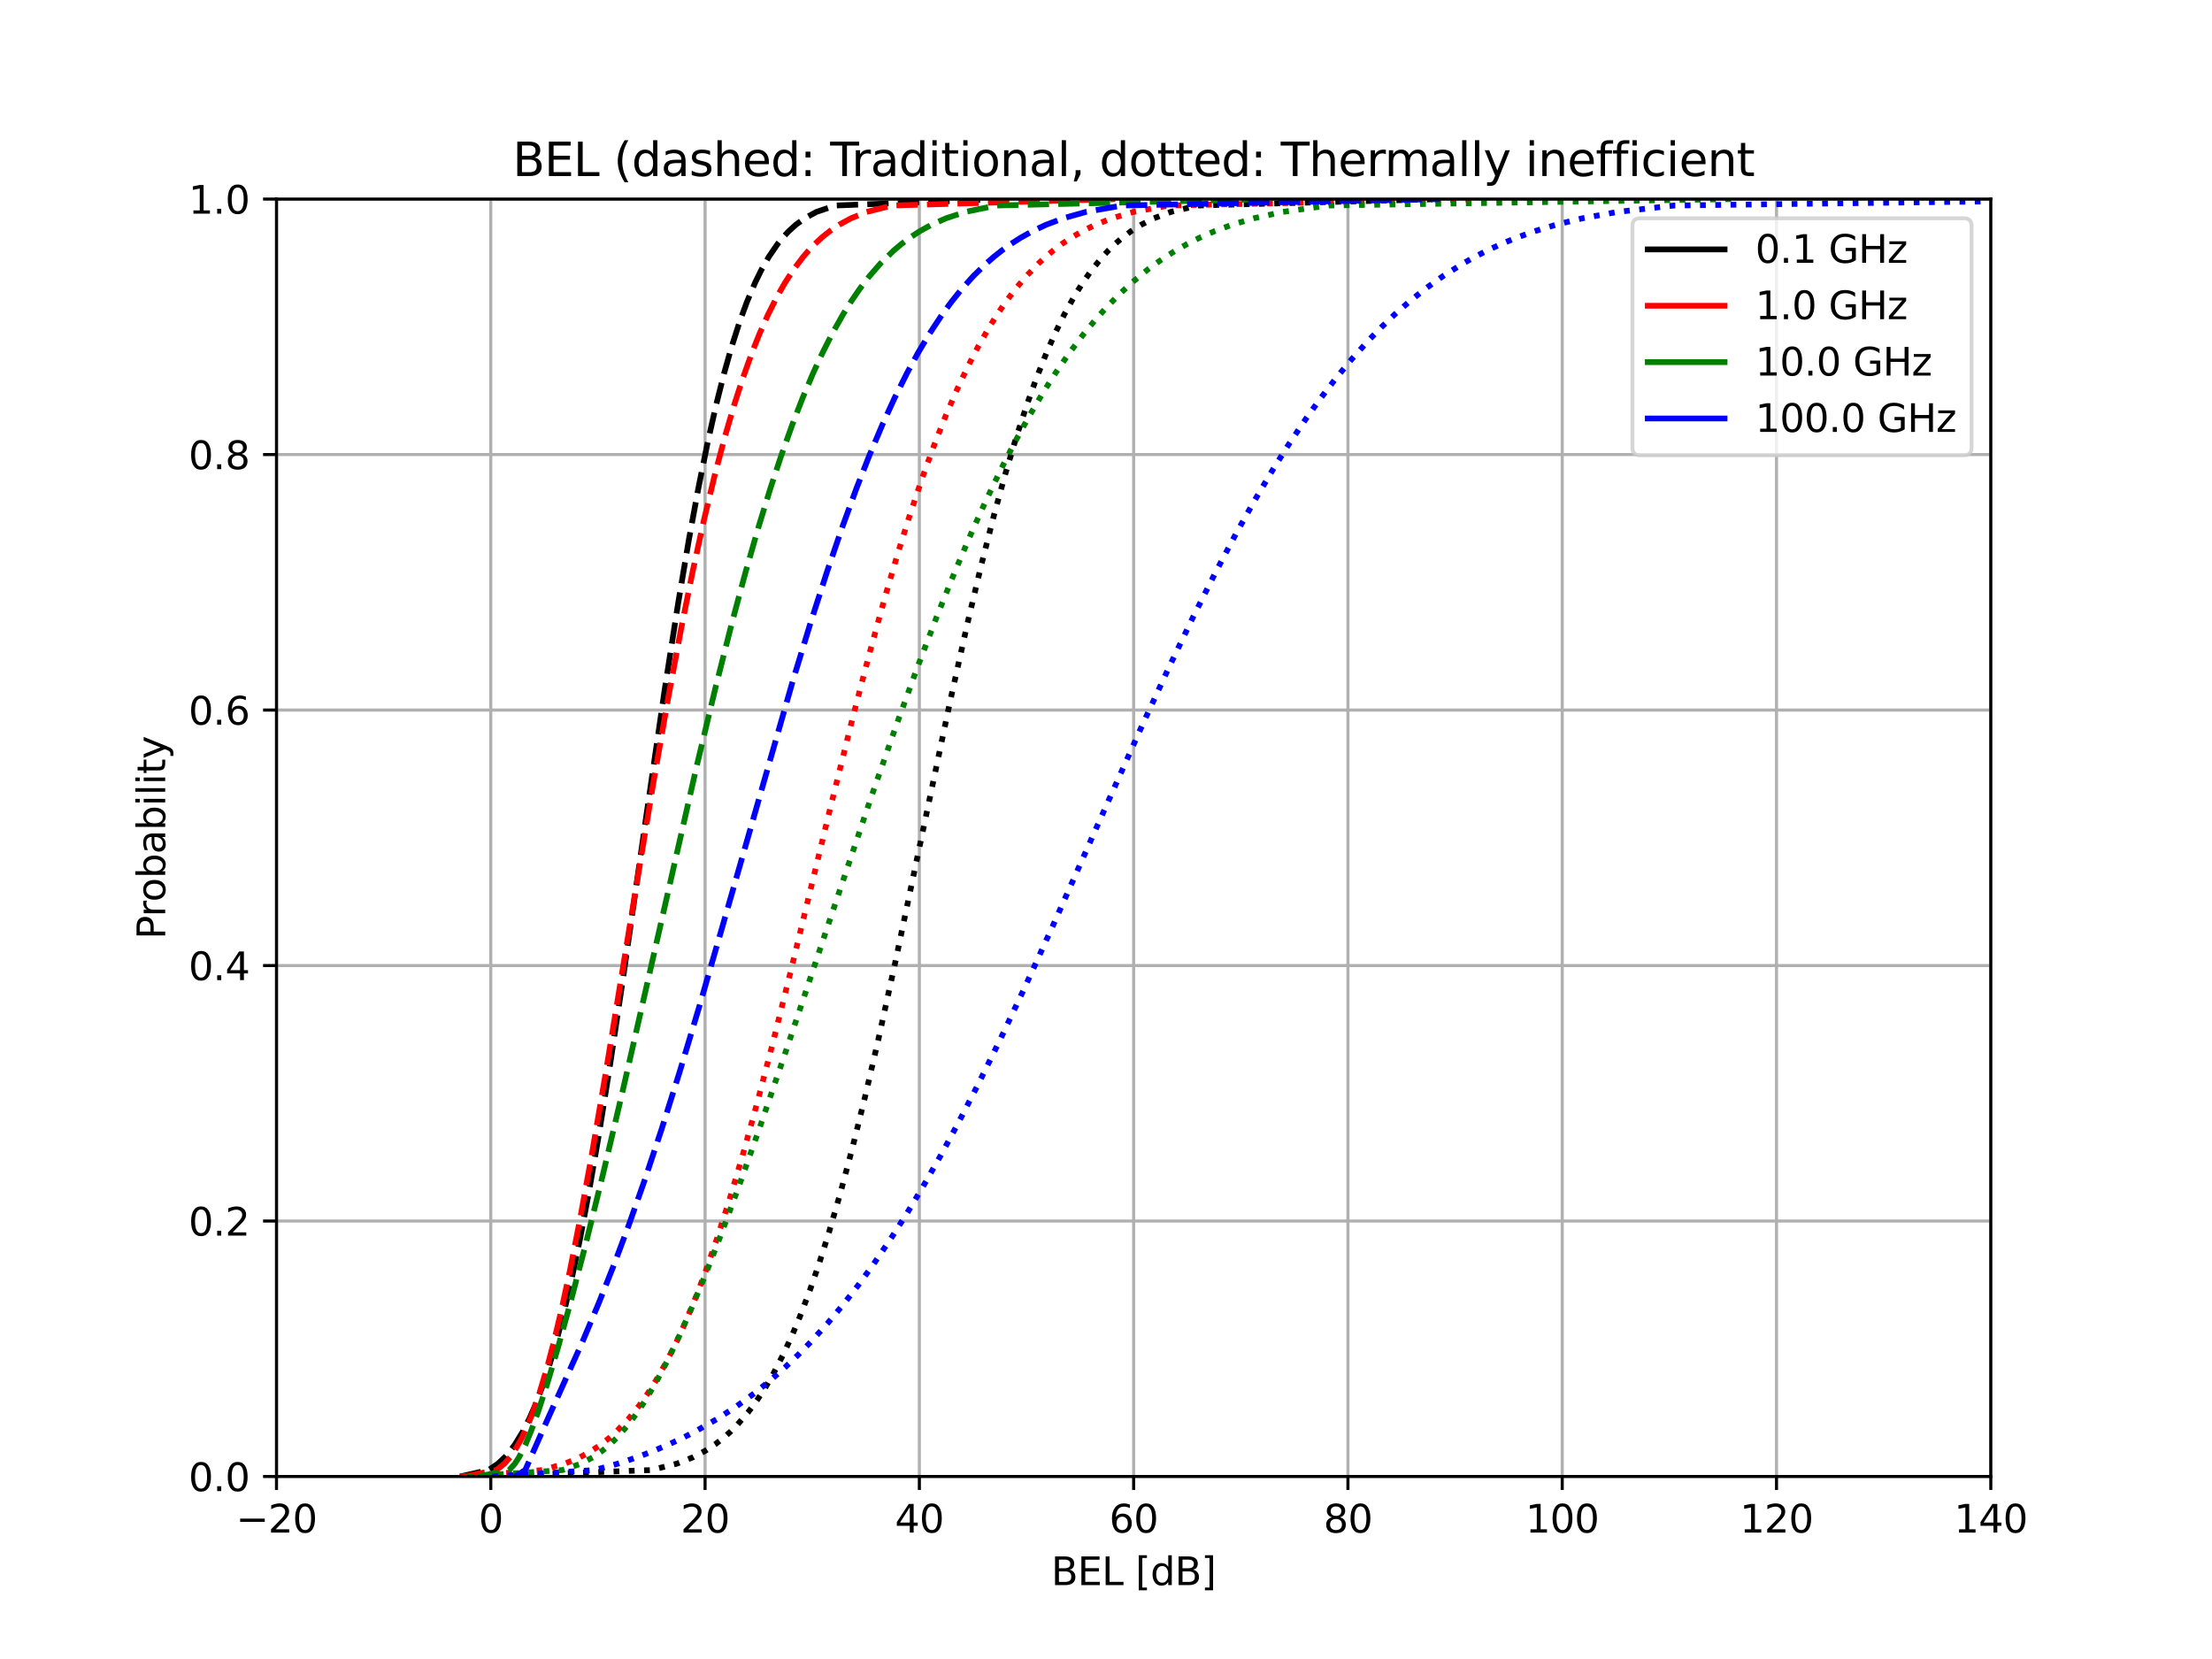<?xml version="1.0" encoding="utf-8" standalone="no"?>
<!DOCTYPE svg PUBLIC "-//W3C//DTD SVG 1.1//EN"
  "http://www.w3.org/Graphics/SVG/1.1/DTD/svg11.dtd">
<svg height="432pt" version="1.1" viewBox="0 0 576 432" width="576pt" xmlns="http://www.w3.org/2000/svg" xmlns:xlink="http://www.w3.org/1999/xlink">
 <defs>
  <style type="text/css">*{stroke-linecap:butt;stroke-linejoin:round;}</style>
 </defs>
 <g id="figure_1">
  <g id="patch_1">
   <path d="M 0 432 
L 576 432 
L 576 0 
L 0 0 
z
" style="fill:#ffffff;"/>
  </g>
  <g id="axes_1">
   <g id="patch_2">
    <path d="M 72 384.48 
L 518.4 384.48 
L 518.4 51.84 
L 72 51.84 
z
" style="fill:#ffffff;"/>
   </g>
   <g id="matplotlib.axis_1">
    <g id="xtick_1">
     <g id="line2d_1">
      <path clip-path="url(#pbc4bfd5a13)" d="M 72 384.48 
L 72 51.84 
" style="fill:none;stroke:#b0b0b0;stroke-linecap:square;stroke-width:0.8;"/>
     </g>
     <g id="line2d_2">
      <defs>
       <path d="M 0 0 
L 0 3.5 
" id="m52dca74dfb" style="stroke:#000000;stroke-width:0.8;"/>
      </defs>
      <g>
       <use style="stroke:#000000;stroke-width:0.8;" x="72" xlink:href="#m52dca74dfb" y="384.48"/>
      </g>
     </g>
     <g id="text_1">
      <!-- −20 -->
      <g transform="translate(61.448 399.078)scale(0.1 -0.1)">
       <defs>
        <path d="M 678 2272 
L 4684 2272 
L 4684 1741 
L 678 1741 
L 678 2272 
z
" id="DejaVuSans-2212" transform="scale(0.016)"/>
        <path d="M 1228 531 
L 3431 531 
L 3431 0 
L 469 0 
L 469 531 
Q 828 903 1448 1529 
Q 2069 2156 2228 2338 
Q 2531 2678 2651 2914 
Q 2772 3150 2772 3378 
Q 2772 3750 2511 3984 
Q 2250 4219 1831 4219 
Q 1534 4219 1204 4116 
Q 875 4013 500 3803 
L 500 4441 
Q 881 4594 1212 4672 
Q 1544 4750 1819 4750 
Q 2544 4750 2975 4387 
Q 3406 4025 3406 3419 
Q 3406 3131 3298 2873 
Q 3191 2616 2906 2266 
Q 2828 2175 2409 1742 
Q 1991 1309 1228 531 
z
" id="DejaVuSans-32" transform="scale(0.016)"/>
        <path d="M 2034 4250 
Q 1547 4250 1301 3770 
Q 1056 3291 1056 2328 
Q 1056 1369 1301 889 
Q 1547 409 2034 409 
Q 2525 409 2770 889 
Q 3016 1369 3016 2328 
Q 3016 3291 2770 3770 
Q 2525 4250 2034 4250 
z
M 2034 4750 
Q 2819 4750 3233 4129 
Q 3647 3509 3647 2328 
Q 3647 1150 3233 529 
Q 2819 -91 2034 -91 
Q 1250 -91 836 529 
Q 422 1150 422 2328 
Q 422 3509 836 4129 
Q 1250 4750 2034 4750 
z
" id="DejaVuSans-30" transform="scale(0.016)"/>
       </defs>
       <use xlink:href="#DejaVuSans-2212"/>
       <use x="83.789" xlink:href="#DejaVuSans-32"/>
       <use x="147.412" xlink:href="#DejaVuSans-30"/>
      </g>
     </g>
    </g>
    <g id="xtick_2">
     <g id="line2d_3">
      <path clip-path="url(#pbc4bfd5a13)" d="M 127.8 384.48 
L 127.8 51.84 
" style="fill:none;stroke:#b0b0b0;stroke-linecap:square;stroke-width:0.8;"/>
     </g>
     <g id="line2d_4">
      <g>
       <use style="stroke:#000000;stroke-width:0.8;" x="127.8" xlink:href="#m52dca74dfb" y="384.48"/>
      </g>
     </g>
     <g id="text_2">
      <!-- 0 -->
      <g transform="translate(124.619 399.078)scale(0.1 -0.1)">
       <use xlink:href="#DejaVuSans-30"/>
      </g>
     </g>
    </g>
    <g id="xtick_3">
     <g id="line2d_5">
      <path clip-path="url(#pbc4bfd5a13)" d="M 183.6 384.48 
L 183.6 51.84 
" style="fill:none;stroke:#b0b0b0;stroke-linecap:square;stroke-width:0.8;"/>
     </g>
     <g id="line2d_6">
      <g>
       <use style="stroke:#000000;stroke-width:0.8;" x="183.6" xlink:href="#m52dca74dfb" y="384.48"/>
      </g>
     </g>
     <g id="text_3">
      <!-- 20 -->
      <g transform="translate(177.238 399.078)scale(0.1 -0.1)">
       <use xlink:href="#DejaVuSans-32"/>
       <use x="63.623" xlink:href="#DejaVuSans-30"/>
      </g>
     </g>
    </g>
    <g id="xtick_4">
     <g id="line2d_7">
      <path clip-path="url(#pbc4bfd5a13)" d="M 239.4 384.48 
L 239.4 51.84 
" style="fill:none;stroke:#b0b0b0;stroke-linecap:square;stroke-width:0.8;"/>
     </g>
     <g id="line2d_8">
      <g>
       <use style="stroke:#000000;stroke-width:0.8;" x="239.4" xlink:href="#m52dca74dfb" y="384.48"/>
      </g>
     </g>
     <g id="text_4">
      <!-- 40 -->
      <g transform="translate(233.037 399.078)scale(0.1 -0.1)">
       <defs>
        <path d="M 2419 4116 
L 825 1625 
L 2419 1625 
L 2419 4116 
z
M 2253 4666 
L 3047 4666 
L 3047 1625 
L 3713 1625 
L 3713 1100 
L 3047 1100 
L 3047 0 
L 2419 0 
L 2419 1100 
L 313 1100 
L 313 1709 
L 2253 4666 
z
" id="DejaVuSans-34" transform="scale(0.016)"/>
       </defs>
       <use xlink:href="#DejaVuSans-34"/>
       <use x="63.623" xlink:href="#DejaVuSans-30"/>
      </g>
     </g>
    </g>
    <g id="xtick_5">
     <g id="line2d_9">
      <path clip-path="url(#pbc4bfd5a13)" d="M 295.2 384.48 
L 295.2 51.84 
" style="fill:none;stroke:#b0b0b0;stroke-linecap:square;stroke-width:0.8;"/>
     </g>
     <g id="line2d_10">
      <g>
       <use style="stroke:#000000;stroke-width:0.8;" x="295.2" xlink:href="#m52dca74dfb" y="384.48"/>
      </g>
     </g>
     <g id="text_5">
      <!-- 60 -->
      <g transform="translate(288.837 399.078)scale(0.1 -0.1)">
       <defs>
        <path d="M 2113 2584 
Q 1688 2584 1439 2293 
Q 1191 2003 1191 1497 
Q 1191 994 1439 701 
Q 1688 409 2113 409 
Q 2538 409 2786 701 
Q 3034 994 3034 1497 
Q 3034 2003 2786 2293 
Q 2538 2584 2113 2584 
z
M 3366 4563 
L 3366 3988 
Q 3128 4100 2886 4159 
Q 2644 4219 2406 4219 
Q 1781 4219 1451 3797 
Q 1122 3375 1075 2522 
Q 1259 2794 1537 2939 
Q 1816 3084 2150 3084 
Q 2853 3084 3261 2657 
Q 3669 2231 3669 1497 
Q 3669 778 3244 343 
Q 2819 -91 2113 -91 
Q 1303 -91 875 529 
Q 447 1150 447 2328 
Q 447 3434 972 4092 
Q 1497 4750 2381 4750 
Q 2619 4750 2861 4703 
Q 3103 4656 3366 4563 
z
" id="DejaVuSans-36" transform="scale(0.016)"/>
       </defs>
       <use xlink:href="#DejaVuSans-36"/>
       <use x="63.623" xlink:href="#DejaVuSans-30"/>
      </g>
     </g>
    </g>
    <g id="xtick_6">
     <g id="line2d_11">
      <path clip-path="url(#pbc4bfd5a13)" d="M 351 384.48 
L 351 51.84 
" style="fill:none;stroke:#b0b0b0;stroke-linecap:square;stroke-width:0.8;"/>
     </g>
     <g id="line2d_12">
      <g>
       <use style="stroke:#000000;stroke-width:0.8;" x="351" xlink:href="#m52dca74dfb" y="384.48"/>
      </g>
     </g>
     <g id="text_6">
      <!-- 80 -->
      <g transform="translate(344.637 399.078)scale(0.1 -0.1)">
       <defs>
        <path d="M 2034 2216 
Q 1584 2216 1326 1975 
Q 1069 1734 1069 1313 
Q 1069 891 1326 650 
Q 1584 409 2034 409 
Q 2484 409 2743 651 
Q 3003 894 3003 1313 
Q 3003 1734 2745 1975 
Q 2488 2216 2034 2216 
z
M 1403 2484 
Q 997 2584 770 2862 
Q 544 3141 544 3541 
Q 544 4100 942 4425 
Q 1341 4750 2034 4750 
Q 2731 4750 3128 4425 
Q 3525 4100 3525 3541 
Q 3525 3141 3298 2862 
Q 3072 2584 2669 2484 
Q 3125 2378 3379 2068 
Q 3634 1759 3634 1313 
Q 3634 634 3220 271 
Q 2806 -91 2034 -91 
Q 1263 -91 848 271 
Q 434 634 434 1313 
Q 434 1759 690 2068 
Q 947 2378 1403 2484 
z
M 1172 3481 
Q 1172 3119 1398 2916 
Q 1625 2713 2034 2713 
Q 2441 2713 2670 2916 
Q 2900 3119 2900 3481 
Q 2900 3844 2670 4047 
Q 2441 4250 2034 4250 
Q 1625 4250 1398 4047 
Q 1172 3844 1172 3481 
z
" id="DejaVuSans-38" transform="scale(0.016)"/>
       </defs>
       <use xlink:href="#DejaVuSans-38"/>
       <use x="63.623" xlink:href="#DejaVuSans-30"/>
      </g>
     </g>
    </g>
    <g id="xtick_7">
     <g id="line2d_13">
      <path clip-path="url(#pbc4bfd5a13)" d="M 406.8 384.48 
L 406.8 51.84 
" style="fill:none;stroke:#b0b0b0;stroke-linecap:square;stroke-width:0.8;"/>
     </g>
     <g id="line2d_14">
      <g>
       <use style="stroke:#000000;stroke-width:0.8;" x="406.8" xlink:href="#m52dca74dfb" y="384.48"/>
      </g>
     </g>
     <g id="text_7">
      <!-- 100 -->
      <g transform="translate(397.256 399.078)scale(0.1 -0.1)">
       <defs>
        <path d="M 794 531 
L 1825 531 
L 1825 4091 
L 703 3866 
L 703 4441 
L 1819 4666 
L 2450 4666 
L 2450 531 
L 3481 531 
L 3481 0 
L 794 0 
L 794 531 
z
" id="DejaVuSans-31" transform="scale(0.016)"/>
       </defs>
       <use xlink:href="#DejaVuSans-31"/>
       <use x="63.623" xlink:href="#DejaVuSans-30"/>
       <use x="127.246" xlink:href="#DejaVuSans-30"/>
      </g>
     </g>
    </g>
    <g id="xtick_8">
     <g id="line2d_15">
      <path clip-path="url(#pbc4bfd5a13)" d="M 462.6 384.48 
L 462.6 51.84 
" style="fill:none;stroke:#b0b0b0;stroke-linecap:square;stroke-width:0.8;"/>
     </g>
     <g id="line2d_16">
      <g>
       <use style="stroke:#000000;stroke-width:0.8;" x="462.6" xlink:href="#m52dca74dfb" y="384.48"/>
      </g>
     </g>
     <g id="text_8">
      <!-- 120 -->
      <g transform="translate(453.056 399.078)scale(0.1 -0.1)">
       <use xlink:href="#DejaVuSans-31"/>
       <use x="63.623" xlink:href="#DejaVuSans-32"/>
       <use x="127.246" xlink:href="#DejaVuSans-30"/>
      </g>
     </g>
    </g>
    <g id="xtick_9">
     <g id="line2d_17">
      <path clip-path="url(#pbc4bfd5a13)" d="M 518.4 384.48 
L 518.4 51.84 
" style="fill:none;stroke:#b0b0b0;stroke-linecap:square;stroke-width:0.8;"/>
     </g>
     <g id="line2d_18">
      <g>
       <use style="stroke:#000000;stroke-width:0.8;" x="518.4" xlink:href="#m52dca74dfb" y="384.48"/>
      </g>
     </g>
     <g id="text_9">
      <!-- 140 -->
      <g transform="translate(508.856 399.078)scale(0.1 -0.1)">
       <use xlink:href="#DejaVuSans-31"/>
       <use x="63.623" xlink:href="#DejaVuSans-34"/>
       <use x="127.246" xlink:href="#DejaVuSans-30"/>
      </g>
     </g>
    </g>
    <g id="text_10">
     <!-- BEL [dB] -->
     <g transform="translate(273.729 412.757)scale(0.1 -0.1)">
      <defs>
       <path d="M 1259 2228 
L 1259 519 
L 2272 519 
Q 2781 519 3026 730 
Q 3272 941 3272 1375 
Q 3272 1813 3026 2020 
Q 2781 2228 2272 2228 
L 1259 2228 
z
M 1259 4147 
L 1259 2741 
L 2194 2741 
Q 2656 2741 2882 2914 
Q 3109 3088 3109 3444 
Q 3109 3797 2882 3972 
Q 2656 4147 2194 4147 
L 1259 4147 
z
M 628 4666 
L 2241 4666 
Q 2963 4666 3353 4366 
Q 3744 4066 3744 3513 
Q 3744 3084 3544 2831 
Q 3344 2578 2956 2516 
Q 3422 2416 3680 2098 
Q 3938 1781 3938 1306 
Q 3938 681 3513 340 
Q 3088 0 2303 0 
L 628 0 
L 628 4666 
z
" id="DejaVuSans-42" transform="scale(0.016)"/>
       <path d="M 628 4666 
L 3578 4666 
L 3578 4134 
L 1259 4134 
L 1259 2753 
L 3481 2753 
L 3481 2222 
L 1259 2222 
L 1259 531 
L 3634 531 
L 3634 0 
L 628 0 
L 628 4666 
z
" id="DejaVuSans-45" transform="scale(0.016)"/>
       <path d="M 628 4666 
L 1259 4666 
L 1259 531 
L 3531 531 
L 3531 0 
L 628 0 
L 628 4666 
z
" id="DejaVuSans-4c" transform="scale(0.016)"/>
       <path id="DejaVuSans-20" transform="scale(0.016)"/>
       <path d="M 550 4863 
L 1875 4863 
L 1875 4416 
L 1125 4416 
L 1125 -397 
L 1875 -397 
L 1875 -844 
L 550 -844 
L 550 4863 
z
" id="DejaVuSans-5b" transform="scale(0.016)"/>
       <path d="M 2906 2969 
L 2906 4863 
L 3481 4863 
L 3481 0 
L 2906 0 
L 2906 525 
Q 2725 213 2448 61 
Q 2172 -91 1784 -91 
Q 1150 -91 751 415 
Q 353 922 353 1747 
Q 353 2572 751 3078 
Q 1150 3584 1784 3584 
Q 2172 3584 2448 3432 
Q 2725 3281 2906 2969 
z
M 947 1747 
Q 947 1113 1208 752 
Q 1469 391 1925 391 
Q 2381 391 2643 752 
Q 2906 1113 2906 1747 
Q 2906 2381 2643 2742 
Q 2381 3103 1925 3103 
Q 1469 3103 1208 2742 
Q 947 2381 947 1747 
z
" id="DejaVuSans-64" transform="scale(0.016)"/>
       <path d="M 1947 4863 
L 1947 -844 
L 622 -844 
L 622 -397 
L 1369 -397 
L 1369 4416 
L 622 4416 
L 622 4863 
L 1947 4863 
z
" id="DejaVuSans-5d" transform="scale(0.016)"/>
      </defs>
      <use xlink:href="#DejaVuSans-42"/>
      <use x="68.604" xlink:href="#DejaVuSans-45"/>
      <use x="131.787" xlink:href="#DejaVuSans-4c"/>
      <use x="187.5" xlink:href="#DejaVuSans-20"/>
      <use x="219.287" xlink:href="#DejaVuSans-5b"/>
      <use x="258.301" xlink:href="#DejaVuSans-64"/>
      <use x="321.777" xlink:href="#DejaVuSans-42"/>
      <use x="390.381" xlink:href="#DejaVuSans-5d"/>
     </g>
    </g>
   </g>
   <g id="matplotlib.axis_2">
    <g id="ytick_1">
     <g id="line2d_19">
      <path clip-path="url(#pbc4bfd5a13)" d="M 72 384.48 
L 518.4 384.48 
" style="fill:none;stroke:#b0b0b0;stroke-linecap:square;stroke-width:0.8;"/>
     </g>
     <g id="line2d_20">
      <defs>
       <path d="M 0 0 
L -3.5 0 
" id="mc7b0134c58" style="stroke:#000000;stroke-width:0.8;"/>
      </defs>
      <g>
       <use style="stroke:#000000;stroke-width:0.8;" x="72" xlink:href="#mc7b0134c58" y="384.48"/>
      </g>
     </g>
     <g id="text_11">
      <!-- 0.0 -->
      <g transform="translate(49.097 388.279)scale(0.1 -0.1)">
       <defs>
        <path d="M 684 794 
L 1344 794 
L 1344 0 
L 684 0 
L 684 794 
z
" id="DejaVuSans-2e" transform="scale(0.016)"/>
       </defs>
       <use xlink:href="#DejaVuSans-30"/>
       <use x="63.623" xlink:href="#DejaVuSans-2e"/>
       <use x="95.41" xlink:href="#DejaVuSans-30"/>
      </g>
     </g>
    </g>
    <g id="ytick_2">
     <g id="line2d_21">
      <path clip-path="url(#pbc4bfd5a13)" d="M 72 317.952 
L 518.4 317.952 
" style="fill:none;stroke:#b0b0b0;stroke-linecap:square;stroke-width:0.8;"/>
     </g>
     <g id="line2d_22">
      <g>
       <use style="stroke:#000000;stroke-width:0.8;" x="72" xlink:href="#mc7b0134c58" y="317.952"/>
      </g>
     </g>
     <g id="text_12">
      <!-- 0.2 -->
      <g transform="translate(49.097 321.751)scale(0.1 -0.1)">
       <use xlink:href="#DejaVuSans-30"/>
       <use x="63.623" xlink:href="#DejaVuSans-2e"/>
       <use x="95.41" xlink:href="#DejaVuSans-32"/>
      </g>
     </g>
    </g>
    <g id="ytick_3">
     <g id="line2d_23">
      <path clip-path="url(#pbc4bfd5a13)" d="M 72 251.424 
L 518.4 251.424 
" style="fill:none;stroke:#b0b0b0;stroke-linecap:square;stroke-width:0.8;"/>
     </g>
     <g id="line2d_24">
      <g>
       <use style="stroke:#000000;stroke-width:0.8;" x="72" xlink:href="#mc7b0134c58" y="251.424"/>
      </g>
     </g>
     <g id="text_13">
      <!-- 0.4 -->
      <g transform="translate(49.097 255.223)scale(0.1 -0.1)">
       <use xlink:href="#DejaVuSans-30"/>
       <use x="63.623" xlink:href="#DejaVuSans-2e"/>
       <use x="95.41" xlink:href="#DejaVuSans-34"/>
      </g>
     </g>
    </g>
    <g id="ytick_4">
     <g id="line2d_25">
      <path clip-path="url(#pbc4bfd5a13)" d="M 72 184.896 
L 518.4 184.896 
" style="fill:none;stroke:#b0b0b0;stroke-linecap:square;stroke-width:0.8;"/>
     </g>
     <g id="line2d_26">
      <g>
       <use style="stroke:#000000;stroke-width:0.8;" x="72" xlink:href="#mc7b0134c58" y="184.896"/>
      </g>
     </g>
     <g id="text_14">
      <!-- 0.6 -->
      <g transform="translate(49.097 188.695)scale(0.1 -0.1)">
       <use xlink:href="#DejaVuSans-30"/>
       <use x="63.623" xlink:href="#DejaVuSans-2e"/>
       <use x="95.41" xlink:href="#DejaVuSans-36"/>
      </g>
     </g>
    </g>
    <g id="ytick_5">
     <g id="line2d_27">
      <path clip-path="url(#pbc4bfd5a13)" d="M 72 118.368 
L 518.4 118.368 
" style="fill:none;stroke:#b0b0b0;stroke-linecap:square;stroke-width:0.8;"/>
     </g>
     <g id="line2d_28">
      <g>
       <use style="stroke:#000000;stroke-width:0.8;" x="72" xlink:href="#mc7b0134c58" y="118.368"/>
      </g>
     </g>
     <g id="text_15">
      <!-- 0.8 -->
      <g transform="translate(49.097 122.167)scale(0.1 -0.1)">
       <use xlink:href="#DejaVuSans-30"/>
       <use x="63.623" xlink:href="#DejaVuSans-2e"/>
       <use x="95.41" xlink:href="#DejaVuSans-38"/>
      </g>
     </g>
    </g>
    <g id="ytick_6">
     <g id="line2d_29">
      <path clip-path="url(#pbc4bfd5a13)" d="M 72 51.84 
L 518.4 51.84 
" style="fill:none;stroke:#b0b0b0;stroke-linecap:square;stroke-width:0.8;"/>
     </g>
     <g id="line2d_30">
      <g>
       <use style="stroke:#000000;stroke-width:0.8;" x="72" xlink:href="#mc7b0134c58" y="51.84"/>
      </g>
     </g>
     <g id="text_16">
      <!-- 1.0 -->
      <g transform="translate(49.097 55.639)scale(0.1 -0.1)">
       <use xlink:href="#DejaVuSans-31"/>
       <use x="63.623" xlink:href="#DejaVuSans-2e"/>
       <use x="95.41" xlink:href="#DejaVuSans-30"/>
      </g>
     </g>
    </g>
    <g id="text_17">
     <!-- Probability -->
     <g transform="translate(43.017 244.589)rotate(-90)scale(0.1 -0.1)">
      <defs>
       <path d="M 1259 4147 
L 1259 2394 
L 2053 2394 
Q 2494 2394 2734 2622 
Q 2975 2850 2975 3272 
Q 2975 3691 2734 3919 
Q 2494 4147 2053 4147 
L 1259 4147 
z
M 628 4666 
L 2053 4666 
Q 2838 4666 3239 4311 
Q 3641 3956 3641 3272 
Q 3641 2581 3239 2228 
Q 2838 1875 2053 1875 
L 1259 1875 
L 1259 0 
L 628 0 
L 628 4666 
z
" id="DejaVuSans-50" transform="scale(0.016)"/>
       <path d="M 2631 2963 
Q 2534 3019 2420 3045 
Q 2306 3072 2169 3072 
Q 1681 3072 1420 2755 
Q 1159 2438 1159 1844 
L 1159 0 
L 581 0 
L 581 3500 
L 1159 3500 
L 1159 2956 
Q 1341 3275 1631 3429 
Q 1922 3584 2338 3584 
Q 2397 3584 2469 3576 
Q 2541 3569 2628 3553 
L 2631 2963 
z
" id="DejaVuSans-72" transform="scale(0.016)"/>
       <path d="M 1959 3097 
Q 1497 3097 1228 2736 
Q 959 2375 959 1747 
Q 959 1119 1226 758 
Q 1494 397 1959 397 
Q 2419 397 2687 759 
Q 2956 1122 2956 1747 
Q 2956 2369 2687 2733 
Q 2419 3097 1959 3097 
z
M 1959 3584 
Q 2709 3584 3137 3096 
Q 3566 2609 3566 1747 
Q 3566 888 3137 398 
Q 2709 -91 1959 -91 
Q 1206 -91 779 398 
Q 353 888 353 1747 
Q 353 2609 779 3096 
Q 1206 3584 1959 3584 
z
" id="DejaVuSans-6f" transform="scale(0.016)"/>
       <path d="M 3116 1747 
Q 3116 2381 2855 2742 
Q 2594 3103 2138 3103 
Q 1681 3103 1420 2742 
Q 1159 2381 1159 1747 
Q 1159 1113 1420 752 
Q 1681 391 2138 391 
Q 2594 391 2855 752 
Q 3116 1113 3116 1747 
z
M 1159 2969 
Q 1341 3281 1617 3432 
Q 1894 3584 2278 3584 
Q 2916 3584 3314 3078 
Q 3713 2572 3713 1747 
Q 3713 922 3314 415 
Q 2916 -91 2278 -91 
Q 1894 -91 1617 61 
Q 1341 213 1159 525 
L 1159 0 
L 581 0 
L 581 4863 
L 1159 4863 
L 1159 2969 
z
" id="DejaVuSans-62" transform="scale(0.016)"/>
       <path d="M 2194 1759 
Q 1497 1759 1228 1600 
Q 959 1441 959 1056 
Q 959 750 1161 570 
Q 1363 391 1709 391 
Q 2188 391 2477 730 
Q 2766 1069 2766 1631 
L 2766 1759 
L 2194 1759 
z
M 3341 1997 
L 3341 0 
L 2766 0 
L 2766 531 
Q 2569 213 2275 61 
Q 1981 -91 1556 -91 
Q 1019 -91 701 211 
Q 384 513 384 1019 
Q 384 1609 779 1909 
Q 1175 2209 1959 2209 
L 2766 2209 
L 2766 2266 
Q 2766 2663 2505 2880 
Q 2244 3097 1772 3097 
Q 1472 3097 1187 3025 
Q 903 2953 641 2809 
L 641 3341 
Q 956 3463 1253 3523 
Q 1550 3584 1831 3584 
Q 2591 3584 2966 3190 
Q 3341 2797 3341 1997 
z
" id="DejaVuSans-61" transform="scale(0.016)"/>
       <path d="M 603 3500 
L 1178 3500 
L 1178 0 
L 603 0 
L 603 3500 
z
M 603 4863 
L 1178 4863 
L 1178 4134 
L 603 4134 
L 603 4863 
z
" id="DejaVuSans-69" transform="scale(0.016)"/>
       <path d="M 603 4863 
L 1178 4863 
L 1178 0 
L 603 0 
L 603 4863 
z
" id="DejaVuSans-6c" transform="scale(0.016)"/>
       <path d="M 1172 4494 
L 1172 3500 
L 2356 3500 
L 2356 3053 
L 1172 3053 
L 1172 1153 
Q 1172 725 1289 603 
Q 1406 481 1766 481 
L 2356 481 
L 2356 0 
L 1766 0 
Q 1100 0 847 248 
Q 594 497 594 1153 
L 594 3053 
L 172 3053 
L 172 3500 
L 594 3500 
L 594 4494 
L 1172 4494 
z
" id="DejaVuSans-74" transform="scale(0.016)"/>
       <path d="M 2059 -325 
Q 1816 -950 1584 -1140 
Q 1353 -1331 966 -1331 
L 506 -1331 
L 506 -850 
L 844 -850 
Q 1081 -850 1212 -737 
Q 1344 -625 1503 -206 
L 1606 56 
L 191 3500 
L 800 3500 
L 1894 763 
L 2988 3500 
L 3597 3500 
L 2059 -325 
z
" id="DejaVuSans-79" transform="scale(0.016)"/>
      </defs>
      <use xlink:href="#DejaVuSans-50"/>
      <use x="58.553" xlink:href="#DejaVuSans-72"/>
      <use x="97.416" xlink:href="#DejaVuSans-6f"/>
      <use x="158.598" xlink:href="#DejaVuSans-62"/>
      <use x="222.074" xlink:href="#DejaVuSans-61"/>
      <use x="283.354" xlink:href="#DejaVuSans-62"/>
      <use x="346.83" xlink:href="#DejaVuSans-69"/>
      <use x="374.613" xlink:href="#DejaVuSans-6c"/>
      <use x="402.396" xlink:href="#DejaVuSans-69"/>
      <use x="430.18" xlink:href="#DejaVuSans-74"/>
      <use x="469.389" xlink:href="#DejaVuSans-79"/>
     </g>
    </g>
   </g>
   <g id="line2d_31">
    <path clip-path="url(#pbc4bfd5a13)" d="M 119.801 384.48 
L 127.213 382.808 
L 129.676 381.137 
L 131.45 379.465 
L 132.883 377.793 
L 134.104 376.122 
L 136.144 372.779 
L 137.838 369.436 
L 139.306 366.093 
L 141.22 361.078 
L 142.89 356.063 
L 144.854 349.377 
L 147.012 341.019 
L 148.938 332.661 
L 151.031 322.632 
L 153.256 310.931 
L 155.875 295.887 
L 158.825 277.5 
L 162.335 254.098 
L 168.079 213.981 
L 173.191 178.878 
L 176.579 157.148 
L 179.401 140.433 
L 181.866 127.06 
L 184.241 115.359 
L 186.506 105.33 
L 188.619 96.972 
L 190.515 90.286 
L 192.665 83.6 
L 194.511 78.585 
L 196.643 73.571 
L 198.29 70.227 
L 200.194 66.884 
L 202.48 63.541 
L 203.833 61.87 
L 205.389 60.198 
L 207.233 58.527 
L 209.524 56.855 
L 212.605 55.183 
L 217.532 53.512 
L 261.068 51.84 
L 261.068 51.84 
" style="fill:none;stroke:#000000;stroke-dasharray:5.55,2.4;stroke-dashoffset:0;stroke-width:1.5;"/>
   </g>
   <g id="line2d_32">
    <path clip-path="url(#pbc4bfd5a13)" d="M 124.026 384.48 
L 169.52 382.808 
L 176.246 381.137 
L 180.481 379.465 
L 183.643 377.793 
L 186.196 376.122 
L 188.355 374.45 
L 190.234 372.779 
L 191.906 371.107 
L 194.799 367.764 
L 197.263 364.421 
L 199.426 361.078 
L 201.364 357.735 
L 203.955 352.72 
L 206.262 347.705 
L 208.354 342.691 
L 210.889 336.005 
L 213.2 329.318 
L 215.848 320.961 
L 218.76 310.931 
L 221.886 299.23 
L 225.198 285.858 
L 228.689 270.814 
L 233.088 250.755 
L 239.058 222.339 
L 247.498 182.222 
L 251.962 162.163 
L 255.528 147.119 
L 258.934 133.746 
L 261.691 123.717 
L 264.685 113.688 
L 267.422 105.33 
L 269.821 98.644 
L 272.469 91.958 
L 274.669 86.943 
L 277.111 81.928 
L 279.881 76.914 
L 281.973 73.571 
L 284.334 70.227 
L 287.067 66.884 
L 288.622 65.213 
L 290.345 63.541 
L 292.285 61.87 
L 294.517 60.198 
L 297.164 58.527 
L 300.451 56.855 
L 304.873 55.183 
L 311.952 53.512 
L 374.952 51.84 
L 374.952 51.84 
" style="fill:none;stroke:#000000;stroke-dasharray:1.5,2.475;stroke-dashoffset:0;stroke-width:1.5;"/>
   </g>
   <g id="line2d_33"/>
   <g id="line2d_34">
    <path clip-path="url(#pbc4bfd5a13)" d="M 120.79 384.48 
L 129.254 382.808 
L 131.343 381.137 
L 132.815 379.465 
L 133.996 377.793 
L 135.89 374.45 
L 137.428 371.107 
L 138.752 367.764 
L 140.481 362.749 
L 142.473 356.063 
L 144.234 349.377 
L 146.218 341.019 
L 148.38 330.99 
L 151.017 317.617 
L 154.06 300.902 
L 157.768 279.172 
L 163.773 242.398 
L 170.111 203.952 
L 173.907 182.222 
L 177.342 163.834 
L 180.374 148.79 
L 183.303 135.418 
L 186.112 123.717 
L 188.767 113.688 
L 191.213 105.33 
L 193.371 98.644 
L 195.764 91.958 
L 197.762 86.943 
L 199.989 81.928 
L 202.524 76.914 
L 204.445 73.571 
L 206.619 70.227 
L 209.141 66.884 
L 210.579 65.213 
L 212.175 63.541 
L 213.974 61.87 
L 216.045 60.198 
L 218.505 58.527 
L 221.563 56.855 
L 225.681 55.183 
L 232.278 53.512 
L 290.397 51.84 
L 290.397 51.84 
" style="fill:none;stroke:#ff0000;stroke-dasharray:5.55,2.4;stroke-dashoffset:0;stroke-width:1.5;"/>
   </g>
   <g id="line2d_35">
    <path clip-path="url(#pbc4bfd5a13)" d="M 119.922 384.48 
L 141.163 382.808 
L 147.087 381.137 
L 151.019 379.465 
L 154.035 377.793 
L 156.513 376.122 
L 158.633 374.45 
L 160.498 372.779 
L 163.691 369.436 
L 166.388 366.093 
L 168.746 362.749 
L 170.854 359.406 
L 173.671 354.392 
L 176.179 349.377 
L 178.458 344.362 
L 181.225 337.676 
L 183.756 330.99 
L 186.668 322.632 
L 189.887 312.603 
L 193.362 300.902 
L 197.07 287.53 
L 201.01 272.486 
L 206.022 252.427 
L 216.147 210.638 
L 221.954 187.236 
L 226.304 170.521 
L 230.45 155.477 
L 233.887 143.776 
L 237.029 133.746 
L 240.409 123.717 
L 243.46 115.359 
L 246.097 108.673 
L 248.954 101.987 
L 252.094 95.301 
L 254.688 90.286 
L 257.546 85.271 
L 259.638 81.928 
L 261.917 78.585 
L 264.431 75.242 
L 267.248 71.899 
L 270.472 68.556 
L 272.286 66.884 
L 274.274 65.213 
L 276.481 63.541 
L 278.969 61.87 
L 281.836 60.198 
L 285.242 58.527 
L 289.479 56.855 
L 295.191 55.183 
L 304.354 53.512 
L 385.606 51.84 
L 385.606 51.84 
" style="fill:none;stroke:#ff0000;stroke-dasharray:1.5,2.475;stroke-dashoffset:0;stroke-width:1.5;"/>
   </g>
   <g id="line2d_36"/>
   <g id="line2d_37">
    <path clip-path="url(#pbc4bfd5a13)" d="M 124.561 384.48 
L 132.57 382.808 
L 134.073 381.137 
L 135.155 379.465 
L 136.845 376.122 
L 138.241 372.779 
L 140.075 367.764 
L 142.264 361.078 
L 145.259 351.049 
L 148.504 339.348 
L 152.431 324.304 
L 156.98 305.917 
L 162.12 284.186 
L 168.99 254.098 
L 181.547 198.937 
L 186.36 178.878 
L 190.595 162.163 
L 194.194 148.79 
L 197.555 137.09 
L 200.644 127.06 
L 203.408 118.703 
L 206.395 110.345 
L 208.99 103.659 
L 211.82 96.972 
L 214.139 91.958 
L 216.675 86.943 
L 219.49 81.928 
L 221.568 78.585 
L 223.854 75.242 
L 226.407 71.899 
L 229.32 68.556 
L 232.743 65.213 
L 234.724 63.541 
L 236.953 61.87 
L 239.515 60.198 
L 242.55 58.527 
L 246.315 56.855 
L 251.372 55.183 
L 259.446 53.512 
L 329.957 51.84 
L 329.957 51.84 
" style="fill:none;stroke:#008000;stroke-dasharray:5.55,2.4;stroke-dashoffset:0;stroke-width:1.5;"/>
   </g>
   <g id="line2d_38">
    <path clip-path="url(#pbc4bfd5a13)" d="M 121.73 384.48 
L 146.456 382.808 
L 151.255 381.137 
L 154.404 379.465 
L 156.826 377.793 
L 158.831 376.122 
L 160.565 374.45 
L 163.505 371.107 
L 165.993 367.764 
L 168.189 364.421 
L 171.119 359.406 
L 173.752 354.392 
L 176.956 347.705 
L 179.917 341.019 
L 183.385 332.661 
L 187.31 322.632 
L 192.274 309.26 
L 197.616 294.216 
L 204.496 274.157 
L 216.245 239.054 
L 226.952 207.295 
L 233.377 188.908 
L 238.855 173.864 
L 243.961 160.491 
L 248.672 148.79 
L 252.946 138.761 
L 256.717 130.403 
L 260.728 122.046 
L 264.15 115.359 
L 267.807 108.673 
L 271.757 101.987 
L 274.96 96.972 
L 278.42 91.958 
L 282.203 86.943 
L 284.949 83.6 
L 287.919 80.257 
L 291.164 76.914 
L 294.76 73.571 
L 298.816 70.227 
L 301.067 68.556 
L 303.506 66.884 
L 306.174 65.213 
L 309.129 63.541 
L 312.454 61.87 
L 316.275 60.198 
L 320.802 58.527 
L 326.418 56.855 
L 333.961 55.183 
L 346.004 53.512 
L 451.165 51.84 
L 451.165 51.84 
" style="fill:none;stroke:#008000;stroke-dasharray:1.5,2.475;stroke-dashoffset:0;stroke-width:1.5;"/>
   </g>
   <g id="line2d_39"/>
   <g id="line2d_40">
    <path clip-path="url(#pbc4bfd5a13)" d="M 134.104 384.48 
L 136.772 382.808 
L 138.963 377.793 
L 142.659 369.436 
L 151.681 349.377 
L 155.905 339.348 
L 159.885 329.318 
L 163.638 319.289 
L 167.769 307.588 
L 172.222 294.216 
L 176.964 279.172 
L 181.989 262.456 
L 188.274 240.726 
L 206.47 177.207 
L 211.072 162.163 
L 215.382 148.79 
L 219.39 137.09 
L 223.061 127.06 
L 226.339 118.703 
L 229.874 110.345 
L 232.939 103.659 
L 236.279 96.972 
L 239.014 91.958 
L 242.001 86.943 
L 245.315 81.928 
L 247.759 78.585 
L 250.447 75.242 
L 253.448 71.899 
L 256.871 68.556 
L 258.791 66.884 
L 260.892 65.213 
L 263.217 63.541 
L 265.834 61.87 
L 268.84 60.198 
L 272.402 58.527 
L 276.819 56.855 
L 282.752 55.183 
L 292.221 53.512 
L 374.894 51.84 
L 374.894 51.84 
" style="fill:none;stroke:#0000ff;stroke-dasharray:5.55,2.4;stroke-dashoffset:0;stroke-width:1.5;"/>
   </g>
   <g id="line2d_41">
    <path clip-path="url(#pbc4bfd5a13)" d="M 128.23 384.48 
L 154.791 382.808 
L 160.911 381.137 
L 165.878 379.465 
L 170.234 377.793 
L 174.148 376.122 
L 177.71 374.45 
L 180.982 372.779 
L 186.826 369.436 
L 191.942 366.093 
L 196.505 362.749 
L 200.633 359.406 
L 204.414 356.063 
L 207.91 352.72 
L 211.168 349.377 
L 215.691 344.362 
L 219.856 339.348 
L 223.731 334.333 
L 227.366 329.318 
L 231.908 322.632 
L 236.164 315.946 
L 240.186 309.26 
L 244.946 300.902 
L 249.463 292.544 
L 254.631 282.515 
L 260.387 270.814 
L 266.698 257.442 
L 274.317 240.726 
L 286.2 213.981 
L 297.409 188.908 
L 304.352 173.864 
L 310.768 160.491 
L 316.652 148.79 
L 321.964 138.761 
L 326.637 130.403 
L 331.593 122.046 
L 335.813 115.359 
L 340.315 108.673 
L 343.919 103.659 
L 347.76 98.644 
L 351.892 93.629 
L 356.387 88.615 
L 359.632 85.271 
L 363.124 81.928 
L 366.918 78.585 
L 371.088 75.242 
L 375.745 71.899 
L 381.055 68.556 
L 384.035 66.884 
L 387.293 65.213 
L 390.902 63.541 
L 394.961 61.87 
L 399.626 60.198 
L 405.152 58.527 
L 412.006 56.855 
L 421.21 55.183 
L 435.901 53.512 
L 564.166 51.84 
L 564.166 51.84 
" style="fill:none;stroke:#0000ff;stroke-dasharray:1.5,2.475;stroke-dashoffset:0;stroke-width:1.5;"/>
   </g>
   <g id="line2d_42"/>
   <g id="patch_3">
    <path d="M 72 384.48 
L 72 51.84 
" style="fill:none;stroke:#000000;stroke-linecap:square;stroke-linejoin:miter;stroke-width:0.8;"/>
   </g>
   <g id="patch_4">
    <path d="M 518.4 384.48 
L 518.4 51.84 
" style="fill:none;stroke:#000000;stroke-linecap:square;stroke-linejoin:miter;stroke-width:0.8;"/>
   </g>
   <g id="patch_5">
    <path d="M 72 384.48 
L 518.4 384.48 
" style="fill:none;stroke:#000000;stroke-linecap:square;stroke-linejoin:miter;stroke-width:0.8;"/>
   </g>
   <g id="patch_6">
    <path d="M 72 51.84 
L 518.4 51.84 
" style="fill:none;stroke:#000000;stroke-linecap:square;stroke-linejoin:miter;stroke-width:0.8;"/>
   </g>
   <g id="text_18">
    <!-- BEL (dashed: Traditional, dotted: Thermally inefficient -->
    <g transform="translate(133.496 45.84)scale(0.12 -0.12)">
     <defs>
      <path d="M 1984 4856 
Q 1566 4138 1362 3434 
Q 1159 2731 1159 2009 
Q 1159 1288 1364 580 
Q 1569 -128 1984 -844 
L 1484 -844 
Q 1016 -109 783 600 
Q 550 1309 550 2009 
Q 550 2706 781 3412 
Q 1013 4119 1484 4856 
L 1984 4856 
z
" id="DejaVuSans-28" transform="scale(0.016)"/>
      <path d="M 2834 3397 
L 2834 2853 
Q 2591 2978 2328 3040 
Q 2066 3103 1784 3103 
Q 1356 3103 1142 2972 
Q 928 2841 928 2578 
Q 928 2378 1081 2264 
Q 1234 2150 1697 2047 
L 1894 2003 
Q 2506 1872 2764 1633 
Q 3022 1394 3022 966 
Q 3022 478 2636 193 
Q 2250 -91 1575 -91 
Q 1294 -91 989 -36 
Q 684 19 347 128 
L 347 722 
Q 666 556 975 473 
Q 1284 391 1588 391 
Q 1994 391 2212 530 
Q 2431 669 2431 922 
Q 2431 1156 2273 1281 
Q 2116 1406 1581 1522 
L 1381 1569 
Q 847 1681 609 1914 
Q 372 2147 372 2553 
Q 372 3047 722 3315 
Q 1072 3584 1716 3584 
Q 2034 3584 2315 3537 
Q 2597 3491 2834 3397 
z
" id="DejaVuSans-73" transform="scale(0.016)"/>
      <path d="M 3513 2113 
L 3513 0 
L 2938 0 
L 2938 2094 
Q 2938 2591 2744 2837 
Q 2550 3084 2163 3084 
Q 1697 3084 1428 2787 
Q 1159 2491 1159 1978 
L 1159 0 
L 581 0 
L 581 4863 
L 1159 4863 
L 1159 2956 
Q 1366 3272 1645 3428 
Q 1925 3584 2291 3584 
Q 2894 3584 3203 3211 
Q 3513 2838 3513 2113 
z
" id="DejaVuSans-68" transform="scale(0.016)"/>
      <path d="M 3597 1894 
L 3597 1613 
L 953 1613 
Q 991 1019 1311 708 
Q 1631 397 2203 397 
Q 2534 397 2845 478 
Q 3156 559 3463 722 
L 3463 178 
Q 3153 47 2828 -22 
Q 2503 -91 2169 -91 
Q 1331 -91 842 396 
Q 353 884 353 1716 
Q 353 2575 817 3079 
Q 1281 3584 2069 3584 
Q 2775 3584 3186 3129 
Q 3597 2675 3597 1894 
z
M 3022 2063 
Q 3016 2534 2758 2815 
Q 2500 3097 2075 3097 
Q 1594 3097 1305 2825 
Q 1016 2553 972 2059 
L 3022 2063 
z
" id="DejaVuSans-65" transform="scale(0.016)"/>
      <path d="M 750 794 
L 1409 794 
L 1409 0 
L 750 0 
L 750 794 
z
M 750 3309 
L 1409 3309 
L 1409 2516 
L 750 2516 
L 750 3309 
z
" id="DejaVuSans-3a" transform="scale(0.016)"/>
      <path d="M -19 4666 
L 3928 4666 
L 3928 4134 
L 2272 4134 
L 2272 0 
L 1638 0 
L 1638 4134 
L -19 4134 
L -19 4666 
z
" id="DejaVuSans-54" transform="scale(0.016)"/>
      <path d="M 3513 2113 
L 3513 0 
L 2938 0 
L 2938 2094 
Q 2938 2591 2744 2837 
Q 2550 3084 2163 3084 
Q 1697 3084 1428 2787 
Q 1159 2491 1159 1978 
L 1159 0 
L 581 0 
L 581 3500 
L 1159 3500 
L 1159 2956 
Q 1366 3272 1645 3428 
Q 1925 3584 2291 3584 
Q 2894 3584 3203 3211 
Q 3513 2838 3513 2113 
z
" id="DejaVuSans-6e" transform="scale(0.016)"/>
      <path d="M 750 794 
L 1409 794 
L 1409 256 
L 897 -744 
L 494 -744 
L 750 256 
L 750 794 
z
" id="DejaVuSans-2c" transform="scale(0.016)"/>
      <path d="M 3328 2828 
Q 3544 3216 3844 3400 
Q 4144 3584 4550 3584 
Q 5097 3584 5394 3201 
Q 5691 2819 5691 2113 
L 5691 0 
L 5113 0 
L 5113 2094 
Q 5113 2597 4934 2840 
Q 4756 3084 4391 3084 
Q 3944 3084 3684 2787 
Q 3425 2491 3425 1978 
L 3425 0 
L 2847 0 
L 2847 2094 
Q 2847 2600 2669 2842 
Q 2491 3084 2119 3084 
Q 1678 3084 1418 2786 
Q 1159 2488 1159 1978 
L 1159 0 
L 581 0 
L 581 3500 
L 1159 3500 
L 1159 2956 
Q 1356 3278 1631 3431 
Q 1906 3584 2284 3584 
Q 2666 3584 2933 3390 
Q 3200 3197 3328 2828 
z
" id="DejaVuSans-6d" transform="scale(0.016)"/>
      <path d="M 2375 4863 
L 2375 4384 
L 1825 4384 
Q 1516 4384 1395 4259 
Q 1275 4134 1275 3809 
L 1275 3500 
L 2222 3500 
L 2222 3053 
L 1275 3053 
L 1275 0 
L 697 0 
L 697 3053 
L 147 3053 
L 147 3500 
L 697 3500 
L 697 3744 
Q 697 4328 969 4595 
Q 1241 4863 1831 4863 
L 2375 4863 
z
" id="DejaVuSans-66" transform="scale(0.016)"/>
      <path d="M 3122 3366 
L 3122 2828 
Q 2878 2963 2633 3030 
Q 2388 3097 2138 3097 
Q 1578 3097 1268 2742 
Q 959 2388 959 1747 
Q 959 1106 1268 751 
Q 1578 397 2138 397 
Q 2388 397 2633 464 
Q 2878 531 3122 666 
L 3122 134 
Q 2881 22 2623 -34 
Q 2366 -91 2075 -91 
Q 1284 -91 818 406 
Q 353 903 353 1747 
Q 353 2603 823 3093 
Q 1294 3584 2113 3584 
Q 2378 3584 2631 3529 
Q 2884 3475 3122 3366 
z
" id="DejaVuSans-63" transform="scale(0.016)"/>
     </defs>
     <use xlink:href="#DejaVuSans-42"/>
     <use x="68.604" xlink:href="#DejaVuSans-45"/>
     <use x="131.787" xlink:href="#DejaVuSans-4c"/>
     <use x="187.5" xlink:href="#DejaVuSans-20"/>
     <use x="219.287" xlink:href="#DejaVuSans-28"/>
     <use x="258.301" xlink:href="#DejaVuSans-64"/>
     <use x="321.777" xlink:href="#DejaVuSans-61"/>
     <use x="383.057" xlink:href="#DejaVuSans-73"/>
     <use x="435.156" xlink:href="#DejaVuSans-68"/>
     <use x="498.535" xlink:href="#DejaVuSans-65"/>
     <use x="560.059" xlink:href="#DejaVuSans-64"/>
     <use x="623.535" xlink:href="#DejaVuSans-3a"/>
     <use x="657.227" xlink:href="#DejaVuSans-20"/>
     <use x="689.014" xlink:href="#DejaVuSans-54"/>
     <use x="735.348" xlink:href="#DejaVuSans-72"/>
     <use x="776.461" xlink:href="#DejaVuSans-61"/>
     <use x="837.74" xlink:href="#DejaVuSans-64"/>
     <use x="901.217" xlink:href="#DejaVuSans-69"/>
     <use x="929" xlink:href="#DejaVuSans-74"/>
     <use x="968.209" xlink:href="#DejaVuSans-69"/>
     <use x="995.992" xlink:href="#DejaVuSans-6f"/>
     <use x="1057.174" xlink:href="#DejaVuSans-6e"/>
     <use x="1120.553" xlink:href="#DejaVuSans-61"/>
     <use x="1181.832" xlink:href="#DejaVuSans-6c"/>
     <use x="1209.615" xlink:href="#DejaVuSans-2c"/>
     <use x="1241.402" xlink:href="#DejaVuSans-20"/>
     <use x="1273.189" xlink:href="#DejaVuSans-64"/>
     <use x="1336.666" xlink:href="#DejaVuSans-6f"/>
     <use x="1397.848" xlink:href="#DejaVuSans-74"/>
     <use x="1437.057" xlink:href="#DejaVuSans-74"/>
     <use x="1476.266" xlink:href="#DejaVuSans-65"/>
     <use x="1537.789" xlink:href="#DejaVuSans-64"/>
     <use x="1601.266" xlink:href="#DejaVuSans-3a"/>
     <use x="1634.957" xlink:href="#DejaVuSans-20"/>
     <use x="1666.744" xlink:href="#DejaVuSans-54"/>
     <use x="1727.828" xlink:href="#DejaVuSans-68"/>
     <use x="1791.207" xlink:href="#DejaVuSans-65"/>
     <use x="1852.73" xlink:href="#DejaVuSans-72"/>
     <use x="1892.094" xlink:href="#DejaVuSans-6d"/>
     <use x="1989.506" xlink:href="#DejaVuSans-61"/>
     <use x="2050.785" xlink:href="#DejaVuSans-6c"/>
     <use x="2078.568" xlink:href="#DejaVuSans-6c"/>
     <use x="2106.352" xlink:href="#DejaVuSans-79"/>
     <use x="2165.531" xlink:href="#DejaVuSans-20"/>
     <use x="2197.318" xlink:href="#DejaVuSans-69"/>
     <use x="2225.102" xlink:href="#DejaVuSans-6e"/>
     <use x="2288.48" xlink:href="#DejaVuSans-65"/>
     <use x="2350.004" xlink:href="#DejaVuSans-66"/>
     <use x="2385.209" xlink:href="#DejaVuSans-66"/>
     <use x="2420.414" xlink:href="#DejaVuSans-69"/>
     <use x="2448.197" xlink:href="#DejaVuSans-63"/>
     <use x="2503.178" xlink:href="#DejaVuSans-69"/>
     <use x="2530.961" xlink:href="#DejaVuSans-65"/>
     <use x="2592.484" xlink:href="#DejaVuSans-6e"/>
     <use x="2655.863" xlink:href="#DejaVuSans-74"/>
    </g>
   </g>
   <g id="legend_1">
    <g id="patch_7">
     <path d="M 427.077 118.552 
L 511.4 118.552 
Q 513.4 118.552 513.4 116.552 
L 513.4 58.84 
Q 513.4 56.84 511.4 56.84 
L 427.077 56.84 
Q 425.077 56.84 425.077 58.84 
L 425.077 116.552 
Q 425.077 118.552 427.077 118.552 
z
" style="fill:#ffffff;opacity:0.8;stroke:#cccccc;stroke-linejoin:miter;"/>
    </g>
    <g id="line2d_43">
     <path d="M 429.077 64.938 
L 449.077 64.938 
" style="fill:none;stroke:#000000;stroke-linecap:square;stroke-width:1.5;"/>
    </g>
    <g id="line2d_44"/>
    <g id="text_19">
     <!-- 0.1 GHz -->
     <g transform="translate(457.077 68.438)scale(0.1 -0.1)">
      <defs>
       <path d="M 3809 666 
L 3809 1919 
L 2778 1919 
L 2778 2438 
L 4434 2438 
L 4434 434 
Q 4069 175 3628 42 
Q 3188 -91 2688 -91 
Q 1594 -91 976 548 
Q 359 1188 359 2328 
Q 359 3472 976 4111 
Q 1594 4750 2688 4750 
Q 3144 4750 3555 4637 
Q 3966 4525 4313 4306 
L 4313 3634 
Q 3963 3931 3569 4081 
Q 3175 4231 2741 4231 
Q 1884 4231 1454 3753 
Q 1025 3275 1025 2328 
Q 1025 1384 1454 906 
Q 1884 428 2741 428 
Q 3075 428 3337 486 
Q 3600 544 3809 666 
z
" id="DejaVuSans-47" transform="scale(0.016)"/>
       <path d="M 628 4666 
L 1259 4666 
L 1259 2753 
L 3553 2753 
L 3553 4666 
L 4184 4666 
L 4184 0 
L 3553 0 
L 3553 2222 
L 1259 2222 
L 1259 0 
L 628 0 
L 628 4666 
z
" id="DejaVuSans-48" transform="scale(0.016)"/>
       <path d="M 353 3500 
L 3084 3500 
L 3084 2975 
L 922 459 
L 3084 459 
L 3084 0 
L 275 0 
L 275 525 
L 2438 3041 
L 353 3041 
L 353 3500 
z
" id="DejaVuSans-7a" transform="scale(0.016)"/>
      </defs>
      <use xlink:href="#DejaVuSans-30"/>
      <use x="63.623" xlink:href="#DejaVuSans-2e"/>
      <use x="95.41" xlink:href="#DejaVuSans-31"/>
      <use x="159.033" xlink:href="#DejaVuSans-20"/>
      <use x="190.82" xlink:href="#DejaVuSans-47"/>
      <use x="268.311" xlink:href="#DejaVuSans-48"/>
      <use x="343.506" xlink:href="#DejaVuSans-7a"/>
     </g>
    </g>
    <g id="line2d_45">
     <path d="M 429.077 79.617 
L 449.077 79.617 
" style="fill:none;stroke:#ff0000;stroke-linecap:square;stroke-width:1.5;"/>
    </g>
    <g id="line2d_46"/>
    <g id="text_20">
     <!-- 1.0 GHz -->
     <g transform="translate(457.077 83.117)scale(0.1 -0.1)">
      <use xlink:href="#DejaVuSans-31"/>
      <use x="63.623" xlink:href="#DejaVuSans-2e"/>
      <use x="95.41" xlink:href="#DejaVuSans-30"/>
      <use x="159.033" xlink:href="#DejaVuSans-20"/>
      <use x="190.82" xlink:href="#DejaVuSans-47"/>
      <use x="268.311" xlink:href="#DejaVuSans-48"/>
      <use x="343.506" xlink:href="#DejaVuSans-7a"/>
     </g>
    </g>
    <g id="line2d_47">
     <path d="M 429.077 94.295 
L 449.077 94.295 
" style="fill:none;stroke:#008000;stroke-linecap:square;stroke-width:1.5;"/>
    </g>
    <g id="line2d_48"/>
    <g id="text_21">
     <!-- 10.0 GHz -->
     <g transform="translate(457.077 97.795)scale(0.1 -0.1)">
      <use xlink:href="#DejaVuSans-31"/>
      <use x="63.623" xlink:href="#DejaVuSans-30"/>
      <use x="127.246" xlink:href="#DejaVuSans-2e"/>
      <use x="159.033" xlink:href="#DejaVuSans-30"/>
      <use x="222.656" xlink:href="#DejaVuSans-20"/>
      <use x="254.443" xlink:href="#DejaVuSans-47"/>
      <use x="331.934" xlink:href="#DejaVuSans-48"/>
      <use x="407.129" xlink:href="#DejaVuSans-7a"/>
     </g>
    </g>
    <g id="line2d_49">
     <path d="M 429.077 108.973 
L 449.077 108.973 
" style="fill:none;stroke:#0000ff;stroke-linecap:square;stroke-width:1.5;"/>
    </g>
    <g id="line2d_50"/>
    <g id="text_22">
     <!-- 100.0 GHz -->
     <g transform="translate(457.077 112.473)scale(0.1 -0.1)">
      <use xlink:href="#DejaVuSans-31"/>
      <use x="63.623" xlink:href="#DejaVuSans-30"/>
      <use x="127.246" xlink:href="#DejaVuSans-30"/>
      <use x="190.869" xlink:href="#DejaVuSans-2e"/>
      <use x="222.656" xlink:href="#DejaVuSans-30"/>
      <use x="286.279" xlink:href="#DejaVuSans-20"/>
      <use x="318.066" xlink:href="#DejaVuSans-47"/>
      <use x="395.557" xlink:href="#DejaVuSans-48"/>
      <use x="470.752" xlink:href="#DejaVuSans-7a"/>
     </g>
    </g>
   </g>
  </g>
 </g>
 <defs>
  <clipPath id="pbc4bfd5a13">
   <rect height="332.64" width="446.4" x="72" y="51.84"/>
  </clipPath>
 </defs>
</svg>
